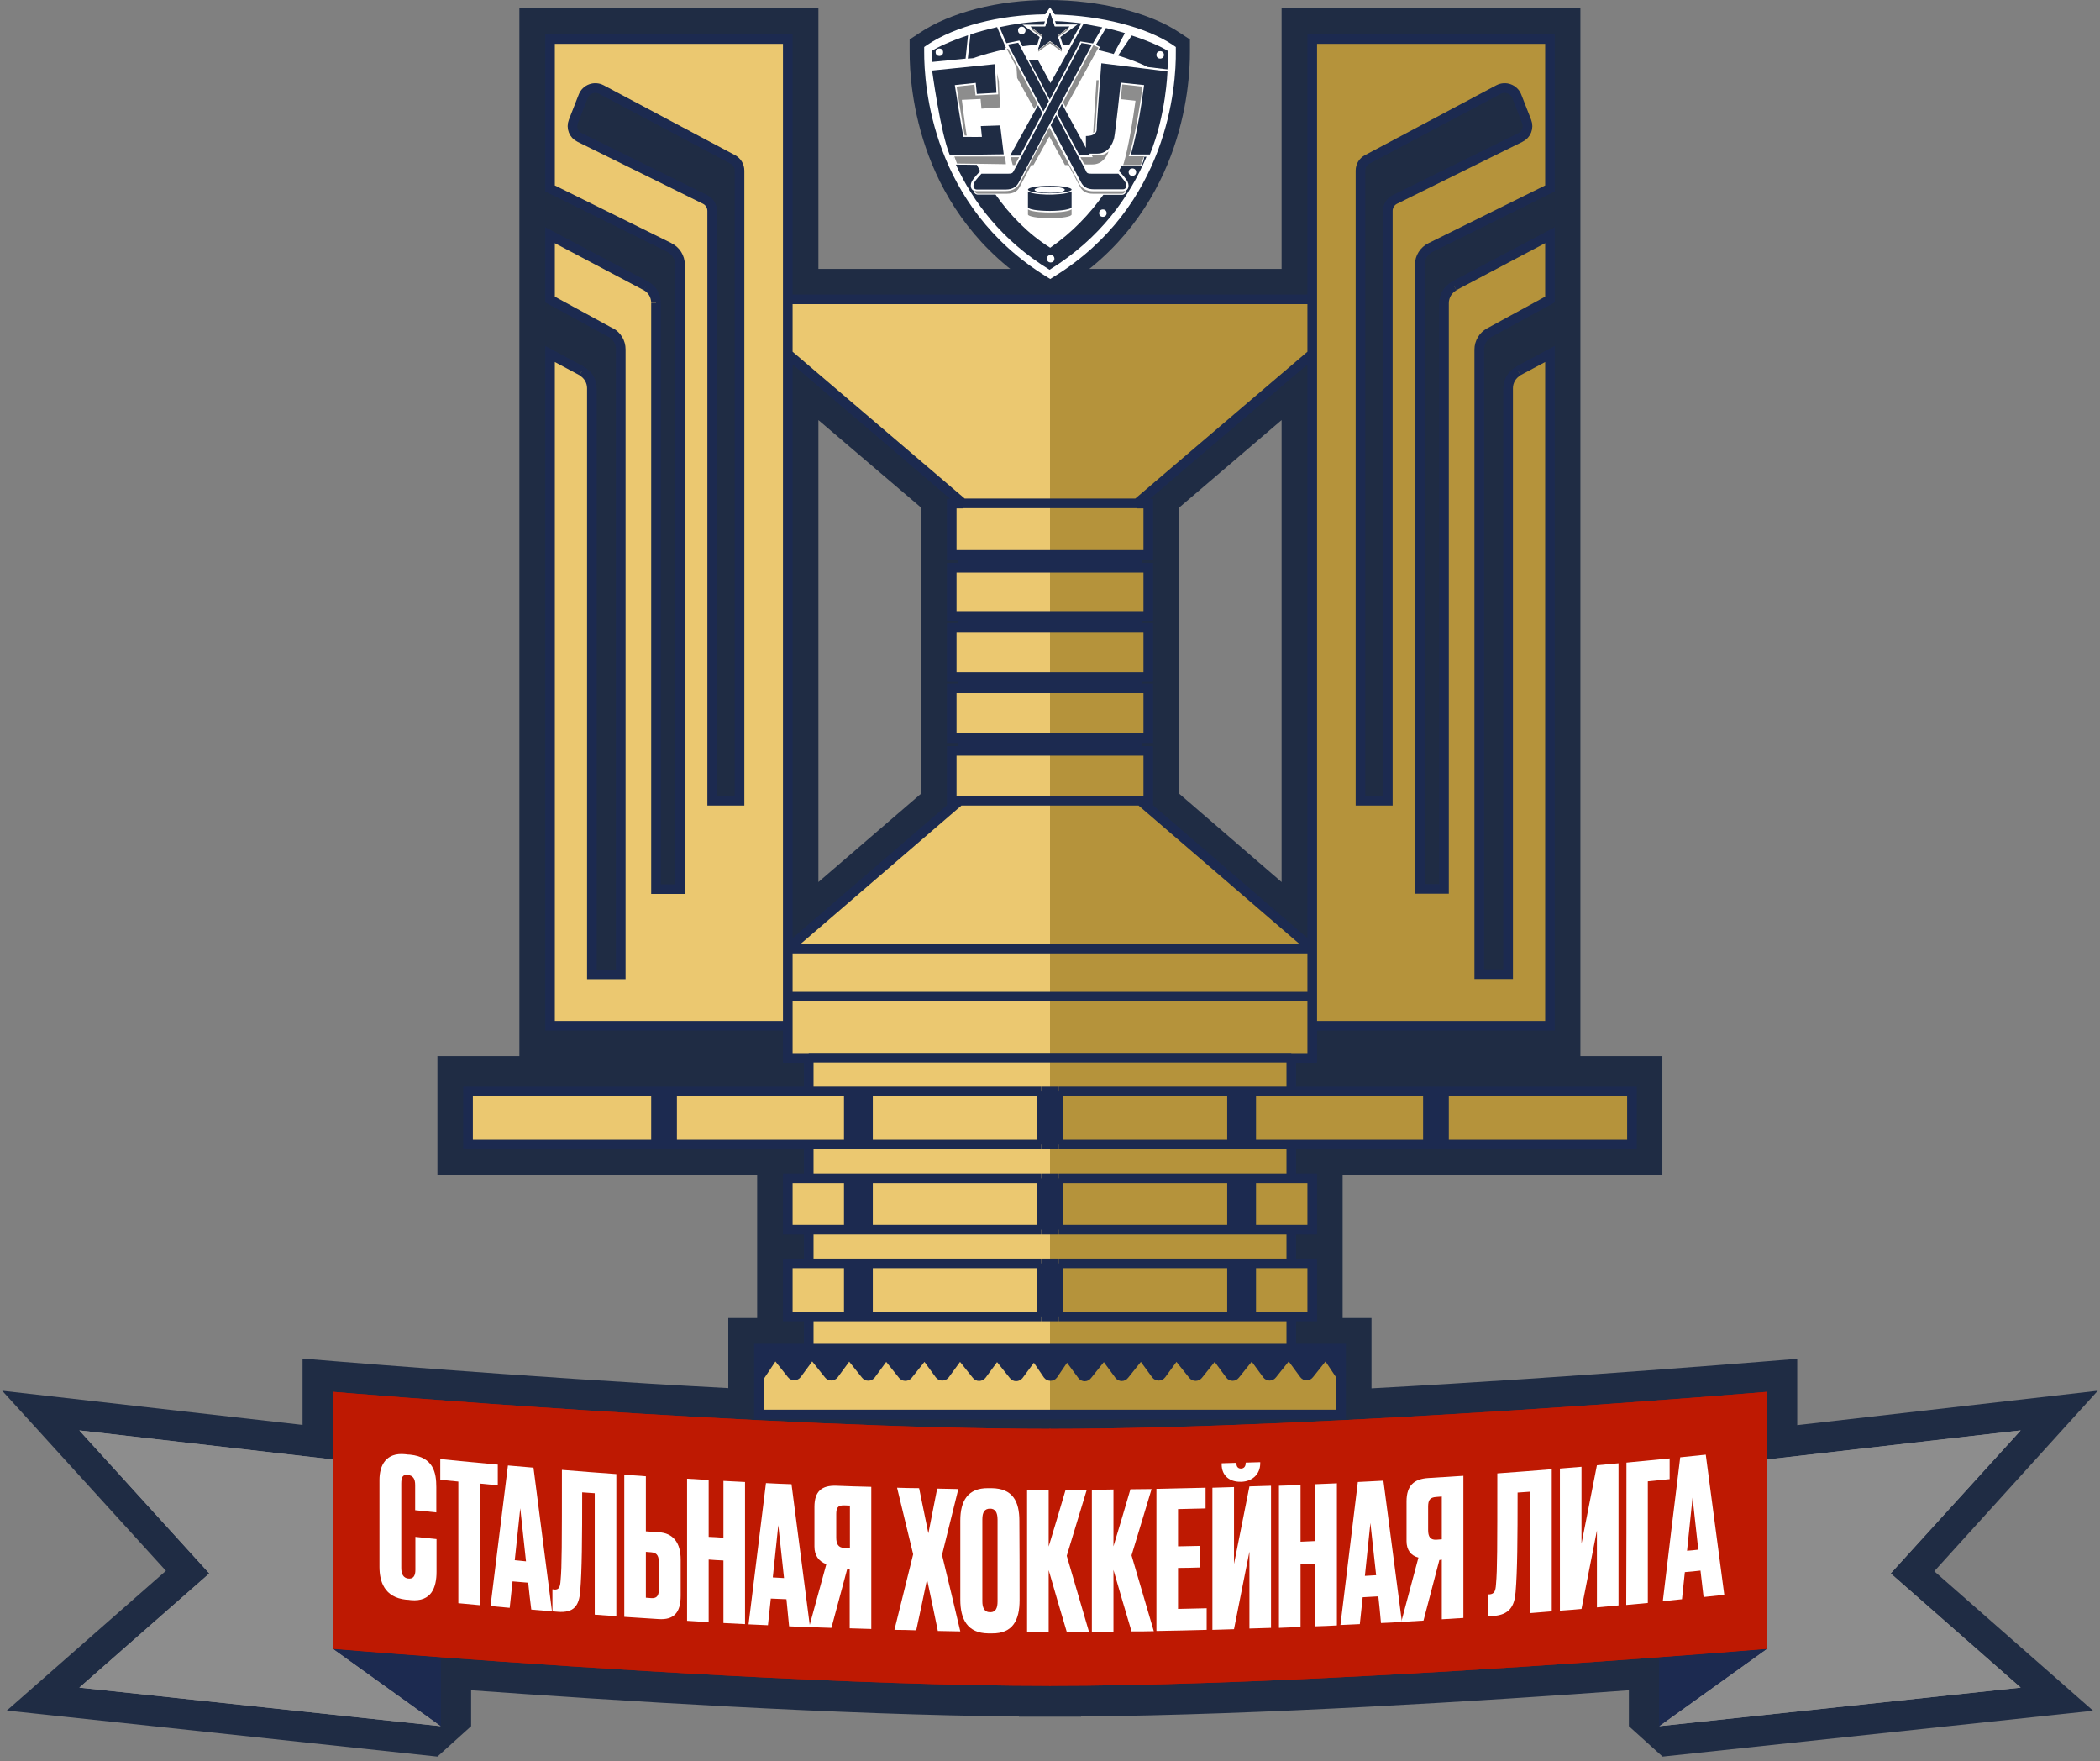 <?xml version="1.0" encoding="utf-8"?>
<!-- Generator: Adobe Illustrator 24.0.1, SVG Export Plug-In . SVG Version: 6.00 Build 0)  -->
<svg version="1.1" xmlns="http://www.w3.org/2000/svg" xmlns:xlink="http://www.w3.org/1999/xlink" x="0px" y="0px"
	 viewBox="0 0 953 799" style="enable-background:new 0 0 953 799;" xml:space="preserve">
<rect x="0" y="0" width="953" height="799" fill="#808080" stroke="none"/>
<style type="text/css">
	.st0{fill:#1F2C44;}
	.st1{fill:#EBC870;}
	.st2{fill-rule:evenodd;clip-rule:evenodd;fill:#EBC870;}
	.st3{fill:#B5933B;}
	.st4{fill-rule:evenodd;clip-rule:evenodd;fill:#B5933B;}
	.st5{fill:#1C2A50;}
	.st6{fill:none;stroke:#1C2A50;stroke-width:4.374;}
	.st7{fill-rule:evenodd;clip-rule:evenodd;fill:#B91600;}
	.st8{fill:#8D8D8D;}
	.st9{fill-rule:evenodd;clip-rule:evenodd;fill:#BE1902;}
	.st10{fill:#FFFFFF;}
	.st11{fill:none;stroke:#1F2C44;stroke-width:0.41;stroke-miterlimit:10;}
	.st12{fill:none;stroke:#FFFFFF;stroke-miterlimit:10;}
</style>
<g id="Layer_1">
	<path class="st0" d="M471.2,131c-54.6-33.7-58.5-91-58.4-107.8v-5.3l4.4-2.9c14-9.4,35.8-15,58.4-15c23.3,0,46.3,5.7,60,15l4.4,2.9
		v5.3c0.1,16.8-3.8,74.1-58.4,107.8l-5.3,3.2L471.2,131z"/>
	<path class="st0" d="M371.4,122V3.8H235.7v475.4h-37.2v53.9h145.1V598h-13.1v31.8c-93-4.9-193.2-13.4-193.2-13.4v30.1L1,631
		l74.3,81.7L3.1,776.1L198.5,797l15.3-13.8v-16.3c63.9,4.6,167.1,11.2,248.6,11.9v0.1h13.9c0.1,0,0.1,0,0.2,0s0.1,0,0.2,0h13.9v-0.1
		c81.5-0.7,184.7-7.2,248.6-11.9v16.3l15.3,13.8l195.4-20.8l-72.1-63.3L952,631l-136.4,15.6v-30.1c0,0-100.2,8.4-193.2,13.4V598
		h-13.1v-64.9h145.1v-53.9h-37.2V3.8H581.6V122H371.4z M371.4,149.7h210.3v4.6l-70.8,60.3h-68.8l-70.8-60.3L371.4,149.7L371.4,149.7
		z M581.6,190.6v209.6L535,360V230.4L581.6,190.6z M371.4,190.6l46.7,39.8V360l-46.7,40.2V190.6z M394.8,416.5l45.8-39.4h71.7
		l45.8,39.4H394.8z"/>
	<path class="st1" d="M476.5,279.5H437v5.1h39.5H516v-5.1H476.5z"/>
	<path class="st2" d="M249.6,17.7h107.9v118.1h119v92.6H516h5.1v23.3H516v5.8h5.1v21.9H516h-39.5H437h-5.1v-21.9h5.1v-5.8h-5.1
		v-23.3h5.1l-79.5-67.8v269.7l78-67.1h-3.6v-22.6h5.1v-5.8h-5.1v-22.6h5.1v-5.1h-5.1v-22.6h5.1h39.5H516h5.1v22.6H516v5.1h5.1v22.6
		H516v5.8h5.1v22.6h-3.6l78,67.1V160.6v-24.8V17.7h107.9v67.8l-54.2,26.8c-3,1.5-4.9,4.5-4.9,7.8v283.2h10.9V137.5
		c0-3.2,1.8-6.2,4.6-7.7l43.5-23V136l-27.5,15c-2.8,1.5-4.6,4.5-4.6,7.7V442h13.1V176c0-3.2,1.8-6.2,4.6-7.7l14.4-7.7v304.7H595.5
		v14.6H586v15.3h62h7.3h85.3v24.1h-85.3H648h-62v15.3h9.5v23.3H586v15.3h9.5v24.1H586v14.6h22.6V625v16.8H476.5H344.4V625v-13.1H367
		v-14.6h-9.5v-24.1h9.5v-15.3h-9.5v-23.3h9.5v-15.3h-62h-7.3h-85.3v-24.1h85.3h7.3h62v-15.3h-9.5v-14.6H249.6V160.6l14.4,7.7
		c2.8,1.5,4.6,4.5,4.6,7.7v266h13.1V158.5c0-3.2-1.7-6.1-4.6-7.7l-27.5-15v-29.2l43.5,23c2.9,1.5,4.6,4.5,4.6,7.7v265.9h10.9V120.1
		c0-3.3-1.9-6.4-4.9-7.8l-54.2-26.8L249.6,17.7L249.6,17.7z M332.5,72.2c1.9,1,3.1,3,3.1,5.1v285.9h-12.4V95.7
		c0-2.2-1.3-4.2-3.2-5.2l-56.9-28.1c-2.7-1.3-3.9-4.5-2.9-7.3l4.5-11.5c1.3-3.3,5.1-4.7,8.2-3L332.5,72.2z M617.4,363.3V77.4
		c0-2.2,1.2-4.1,3.1-5.1l59.6-31.7c3.1-1.6,6.9-0.2,8.2,3l4.5,11.5c1.1,2.8-0.1,6-2.9,7.3L633,90.5c-2,1-3.2,3-3.2,5.2v267.6H617.4z
		"/>
	<path class="st1" d="M476.5,228.4H516l79.5-67.8v-24.8h-119V228.4z"/>
	<path class="st3" d="M476.5,279.5H437v5.1h39.5H516v-5.1H476.5z"/>
	<path class="st3" d="M476.5,228.4H516l79.5-67.8v-24.8h-119V228.4z"/>
	<path class="st4" d="M437,257.6v-5.8h39.5v-23.3H516h5.1v23.3H516v5.8h5.1v21.9H516h-39.5v-21.9H437z M476.5,430.4v-67.1v-22.6H437
		v-5.8h39.5v-22.6H437v-5.1h39.5v-22.6H516h5.1v22.6H516v5.1h5.1v22.6H516v5.8h5.1v22.6h-3.6l78,67.1V160.6v-24.8V17.7h107.9v67.8
		l-54.2,26.8c-3,1.5-4.9,4.5-4.9,7.8v283.2h10.9V137.5c0-3.2,1.8-6.2,4.6-7.7l43.5-23V136l-27.5,15c-2.8,1.5-4.6,4.5-4.6,7.7V442
		h13.1V176c0-3.2,1.8-6.2,4.6-7.7l14.4-7.7v304.7H595.5v14.6H586v15.3h62h7.3h85.3v24.1h-85.3H648h-62v15.3h9.5v23.3H586v15.3h9.5
		v24.1H586v14.6H476.5v-14.6h-3.8v-24.1h3.8v-15.3h-3.8v-23.3h3.8v-15.3h-3.8v-24.1h3.8v-15.3v-27.7V430.4z M393.9,597.3v-24.1h-8.7
		v24.1H393.9z M367,611.9h109.5V625l-6.3-9.2c-0.6-0.8-1.8-0.9-2.4,0l-5.7,7.7c-0.6,0.8-1.7,0.8-2.3,0l-6.4-8
		c-0.6-0.8-1.7-0.7-2.3,0l-5.8,7.9c-0.6,0.8-1.7,0.8-2.3,0l-6.4-8c-0.6-0.8-1.7-0.7-2.3,0l-5.7,7.8c-0.6,0.8-1.8,0.8-2.4,0l-5.7-7.8
		c-0.6-0.8-1.7-0.8-2.3,0l-6.4,8c-0.6,0.7-1.7,0.7-2.3,0l-6.4-8c-0.6-0.8-1.7-0.7-2.3,0l-5.8,7.9c-0.6,0.8-1.7,0.8-2.3,0l-6.4-8
		c-0.6-0.8-1.7-0.7-2.3,0l-5.8,7.9c-0.6,0.8-1.7,0.8-2.3,0l-6.4-8c-0.6-0.8-1.7-0.7-2.3,0l-5.8,7.9c-0.6,0.8-1.7,0.8-2.3,0l-6.3-7.9
		c-0.6-0.8-1.8-0.7-2.4,0.1l-6.2,9.3v-13.1H367V611.9z M476.5,625l6.3-9.2c0.6-0.8,1.8-0.9,2.4,0l5.7,7.7c0.6,0.8,1.7,0.8,2.3,0
		l6.4-8c0.6-0.8,1.7-0.7,2.3,0l5.8,7.9c0.6,0.8,1.7,0.8,2.3,0l6.4-8c0.6-0.8,1.7-0.7,2.3,0l5.7,7.8c0.6,0.8,1.8,0.8,2.4,0l5.7-7.8
		c0.6-0.8,1.7-0.8,2.3,0l6.4,8c0.6,0.7,1.7,0.7,2.3,0l6.4-8c0.6-0.8,1.7-0.7,2.3,0l5.8,7.9c0.6,0.8,1.7,0.8,2.3,0l6.4-8
		c0.6-0.8,1.7-0.7,2.3,0l5.8,7.9c0.6,0.8,1.7,0.8,2.3,0l6.4-8c0.6-0.8,1.7-0.7,2.3,0l5.8,7.9c0.6,0.8,1.7,0.8,2.3,0l6.3-7.9
		c0.6-0.8,1.8-0.7,2.4,0.1l6.2,9.3v16.8H476.5V625z M393.9,534.6v23.3h-8.7v-23.3H393.9z M393.9,519.3v-24.1h-8.7v24.1H393.9z
		 M305,495.2h-7.3v24.1h7.3V495.2z M277.1,150.9c2.8,1.5,4.6,4.5,4.6,7.7l0,0C281.7,155.3,279.9,152.4,277.1,150.9L277.1,150.9z
		 M303.8,112.3c3,1.5,4.9,4.5,4.9,7.8l0,0C308.6,116.8,306.8,113.8,303.8,112.3L303.8,112.3z M620.5,72.2c-1.9,1-3.1,3-3.1,5.1
		v285.9h12.4V95.7c0-2.2,1.3-4.2,3.2-5.2l56.9-28.1c2.7-1.3,3.9-4.5,2.9-7.3l-4.5-11.5c-1.3-3.3-5.1-4.7-8.2-3L620.5,72.2z"/>
	<path class="st5" d="M476.5,495.2h-3.8v24.1h3.8h3.8v-24.1L476.5,495.2L476.5,495.2z"/>
	<path class="st5" d="M567.8,519.3v-24.1h-8.7v24.1H567.8z"/>
	<path class="st5" d="M655.3,519.3v-24.1H648v24.1H655.3z"/>
	<path class="st5" d="M385.2,495.2v24.1h8.7v-24.1L385.2,495.2L385.2,495.2z"/>
	<path class="st5" d="M297.7,495.2v24.1h7.3v-24.1L297.7,495.2L297.7,495.2z"/>
	<path class="st5" d="M385.2,534.6v23.3h8.7v-23.3H385.2z"/>
	<path class="st5" d="M476.5,534.6h-3.8v23.3h3.8h3.8v-23.3H476.5z"/>
	<path class="st5" d="M567.8,557.9v-23.3h-8.7v23.3H567.8z"/>
	<path class="st5" d="M567.8,597.3v-24.1h-8.7v24.1H567.8z"/>
	<path class="st5" d="M476.5,573.2h-3.8v24.1h3.8h3.8v-24.1H476.5z"/>
	<path class="st5" d="M385.2,573.2v24.1h8.7v-24.1H385.2z"/>
	<path class="st5" d="M476.5,611.9H367h-22.6V625l6.2-9.3c0.5-0.8,1.7-0.9,2.4-0.1l6.3,7.9c0.6,0.8,1.7,0.7,2.3,0l5.8-7.9
		c0.6-0.8,1.7-0.8,2.3,0l6.4,8c0.6,0.8,1.7,0.7,2.3,0l5.8-7.9c0.6-0.8,1.7-0.8,2.3,0l6.4,8c0.6,0.8,1.7,0.7,2.3,0l5.8-7.9
		c0.6-0.8,1.7-0.8,2.3,0l6.4,8c0.6,0.7,1.7,0.7,2.3,0l6.4-8c0.6-0.8,1.7-0.7,2.3,0l5.7,7.8c0.6,0.8,1.8,0.8,2.4,0l5.7-7.8
		c0.6-0.8,1.7-0.8,2.3,0l6.4,8c0.6,0.8,1.7,0.7,2.3,0l5.8-7.9c0.6-0.8,1.7-0.8,2.3,0l6.4,8c0.6,0.8,1.7,0.7,2.3,0l5.7-7.7
		c0.6-0.8,1.8-0.8,2.4,0l5.1,7.5c0.6,0.8,1.8,0.8,2.4,0l5.1-7.5c0.6-0.8,1.8-0.9,2.4,0l5.7,7.7c0.6,0.8,1.7,0.8,2.3,0l6.4-8
		c0.6-0.8,1.7-0.7,2.3,0l5.8,7.9c0.6,0.8,1.7,0.8,2.3,0l6.4-8c0.6-0.8,1.7-0.7,2.3,0l5.7,7.8c0.6,0.8,1.8,0.8,2.4,0l5.7-7.8
		c0.6-0.8,1.7-0.8,2.3,0l6.4,8c0.6,0.7,1.7,0.7,2.3,0l6.4-8c0.6-0.8,1.7-0.7,2.3,0l5.8,7.9c0.6,0.8,1.7,0.8,2.3,0l6.4-8
		c0.6-0.8,1.7-0.7,2.3,0l5.8,7.9c0.6,0.8,1.7,0.8,2.3,0l6.4-8c0.6-0.8,1.7-0.7,2.3,0l5.8,7.9c0.6,0.8,1.7,0.8,2.3,0l6.3-7.9
		c0.6-0.8,1.8-0.7,2.4,0.1l6.2,9.3v-13.1h-23H476.5z"/>
	<path class="st5" d="M437,340.7h39.5H516v-5.8h-39.5H437V340.7z"/>
	<path class="st5" d="M437,312.3h39.5H516v-5.1h-39.5H437V312.3z"/>
	<path class="st5" d="M476.5,279.5H437v5.1h39.5H516v-5.1H476.5z"/>
	<path class="st5" d="M476.5,251.8H437v5.8h39.5H516v-5.8H476.5z"/>
	<path class="st6" d="M357.5,465.4H249.6V160.6l14.4,7.7 M357.5,465.4v-13.1 M357.5,465.4V480h9.5 M357.5,430.4l78-67.1
		 M357.5,430.4v21.9 M357.5,430.4h119h119 M357.5,430.4V160.6 M435.5,363.3h41h41 M435.5,363.3h-3.6v-22.6h5.1 M357.5,452.2h119h119
		 M437,340.7h39.5H516 M437,340.7v-5.8 M437,334.9h39.5H516 M437,334.9h-5.1v-22.6h5.1 M437,312.3h39.5H516 M437,312.3v-5.1
		 M437,307.2h39.5H516 M437,307.2h-5.1v-22.6h5.1 M437,251.8h-5.1v-23.3h5.1 M437,251.8h39.5H516 M437,251.8v5.8 M437,257.6h-5.1
		v21.9h5.1 M437,257.6h39.5H516 M437,228.4h39.5H516 M437,228.4l-79.5-67.8 M357.5,160.6v-24.8 M357.5,135.8V17.7H249.6v67.8
		l54.2,26.8 M357.5,135.8h119h119 M367,479.9h109.5H586 M367,479.9v15.3 M367,495.2h-62 M367,495.2h18.2 M367,519.3v15.3 M367,519.3
		h-62 M367,519.3h18.2 M367,534.6h-9.5v23.3h9.5 M367,534.6h18.2 M367,557.9v15.3 M367,557.9h18.2 M367,573.2h-9.5v24.1h9.5
		 M367,573.2h18.2 M367,597.3v14.6 M367,597.3h18.2 M367,611.9h109.5H586 M367,611.9h-22.6V625 M344.4,625v16.8h132.1h132.1V625
		 M344.4,625l6.2-9.3c0.5-0.8,1.7-0.9,2.4-0.1l6.3,7.9c0.6,0.8,1.7,0.7,2.3,0l5.8-7.9c0.6-0.8,1.7-0.8,2.3,0l6.4,8
		c0.6,0.8,1.7,0.7,2.3,0l5.8-7.9c0.6-0.8,1.7-0.8,2.3,0l6.4,8c0.6,0.8,1.7,0.7,2.3,0l5.8-7.9c0.6-0.8,1.7-0.8,2.3,0l6.4,8
		c0.6,0.7,1.7,0.7,2.3,0l6.4-8c0.6-0.8,1.7-0.7,2.3,0l5.7,7.8c0.6,0.8,1.8,0.8,2.4,0l5.7-7.8c0.6-0.8,1.7-0.8,2.3,0l6.4,8
		c0.6,0.8,1.7,0.7,2.3,0l5.8-7.9c0.6-0.8,1.7-0.8,2.3,0l6.4,8c0.6,0.8,1.7,0.7,2.3,0l5.7-7.7c0.6-0.8,1.8-0.8,2.4,0l5.1,7.5
		c0.6,0.8,1.8,0.8,2.4,0l5.1-7.5c0.6-0.8,1.8-0.9,2.4,0l5.7,7.7c0.6,0.8,1.7,0.8,2.3,0l6.4-8c0.6-0.8,1.7-0.7,2.3,0l5.8,7.9
		c0.6,0.8,1.7,0.8,2.3,0l6.4-8c0.6-0.8,1.7-0.7,2.3,0l5.7,7.8c0.6,0.8,1.8,0.8,2.4,0l5.7-7.8c0.6-0.8,1.7-0.8,2.3,0l6.4,8
		c0.6,0.7,1.7,0.7,2.3,0l6.4-8c0.6-0.8,1.7-0.7,2.3,0l5.8,7.9c0.6,0.8,1.7,0.8,2.3,0l6.4-8c0.6-0.8,1.7-0.7,2.3,0l5.8,7.9
		c0.6,0.8,1.7,0.8,2.3,0l6.4-8c0.6-0.8,1.7-0.7,2.3,0l5.8,7.9c0.6,0.8,1.7,0.8,2.3,0l6.3-7.9c0.6-0.8,1.8-0.7,2.4,0.1l6.2,9.3
		 M297.7,495.2h-85.3v24.1h85.3 M297.7,495.2v24.1 M297.7,495.2h7.3 M297.7,519.3h7.3 M305,495.2v24.1 M385.2,495.2v24.1
		 M385.2,495.2h8.7 M385.2,519.3h8.7 M393.9,495.2v24.1 M393.9,495.2h78.7 M393.9,519.3h78.7 M472.7,495.2h3.8h3.8 M472.7,495.2
		v24.1 M472.7,519.3h3.8h3.8 M385.2,534.6v23.3 M385.2,534.6h8.7 M385.2,557.9h8.7 M393.9,534.6v23.3 M393.9,534.6h78.7
		 M393.9,557.9h78.7 M385.2,573.2v24.1 M385.2,573.2h8.7 M385.2,597.3h8.7 M393.9,573.2v24.1 M393.9,573.2h78.7 M393.9,597.3h78.7
		 M472.7,534.6h3.8h3.8 M472.7,534.6v23.3 M472.7,557.9h3.8h3.8 M472.7,573.2h3.8h3.8 M472.7,573.2v24.1 M472.7,597.3h3.8h3.8
		 M595.5,465.4h107.9V160.6l-14.4,7.7 M595.5,465.4v-13.1 M595.5,465.4V480H586 M595.5,430.4l-78-67.1 M595.5,430.4v21.9
		 M595.5,430.4V160.6 M517.5,363.3h3.6v-22.6H516 M516,340.7v-5.8 M516,334.9h5.1v-22.6H516 M516,312.3v-5.1 M516,307.2h5.1v-22.6
		H516 M516,251.8h5.1v-23.3H516 M516,251.8v5.8 M516,257.6h5.1v21.9H516 M516,228.4l79.5-67.8 M595.5,160.6v-24.8 M595.5,135.8V17.7
		h107.9v67.8l-54.2,26.8 M586,479.9v15.3 M586,495.2h62 M586,495.2h-18.2 M586,519.3v15.3 M586,519.3h62 M586,519.3h-18.2
		 M586,534.6h9.5v23.3H586 M586,534.6h-18.2 M586,557.9v15.3 M586,557.9h-18.2 M586,573.2h9.5v24.1H586 M586,573.2h-18.2 M586,597.3
		v14.6 M586,597.3h-18.2 M586,611.9h22.6V625 M655.3,495.2h85.3v24.1h-85.3 M655.3,495.2v24.1 M655.3,495.2H648 M655.3,519.3H648
		 M648,495.2v24.1 M567.8,495.2v24.1 M567.8,495.2h-8.7 M567.8,519.3h-8.7 M559.1,495.2v24.1 M559.1,495.2h-78.7 M559.1,519.3h-78.7
		 M480.3,495.2v24.1 M567.8,534.6v23.3 M567.8,534.6h-8.7 M567.8,557.9h-8.7 M559.1,534.6v23.3 M559.1,534.6h-78.7 M559.1,557.9
		h-78.7 M567.8,573.2v24.1 M567.8,573.2h-8.7 M567.8,597.3h-8.7 M559.1,573.2v24.1 M559.1,573.2h-78.7 M559.1,597.3h-78.7
		 M480.3,534.6v23.3 M480.3,573.2v24.1 M649.2,112.3c-3,1.5-4.9,4.5-4.9,7.8 M649.2,112.3L649.2,112.3c-3,1.5-4.9,4.5-4.9,7.8l0,0
		 M644.4,120.1v283.2h10.9V137.5 M655.3,137.5c0-3.2,1.8-6.2,4.6-7.7 M655.3,137.5L655.3,137.5c0-3.2,1.8-6.2,4.6-7.7l0,0
		 M659.9,129.7l43.5-23v29.2l-27.5,15 M675.9,150.9c-2.8,1.5-4.6,4.5-4.6,7.7 M675.9,150.9L675.9,150.9c-2.8,1.5-4.6,4.5-4.6,7.7
		l0,0 M671.3,158.5V442h13.1V176 M684.4,176.1c0-3.2,1.8-6.2,4.6-7.7 M684.4,176.1L684.4,176.1c0-3.2,1.8-6.2,4.6-7.7l0,0
		 M264,168.4c2.8,1.5,4.6,4.5,4.6,7.7 M264,168.4L264,168.4c2.8,1.5,4.6,4.5,4.6,7.7l0,0 M268.6,176.1v266h13.1V158.5 M281.7,158.5
		c0-3.2-1.7-6.1-4.6-7.7 M281.7,158.5L281.7,158.5c0-3.2-1.7-6.1-4.6-7.7l0,0 M277.1,150.9l-27.5-15v-29.2l43.5,23 M293.1,129.7
		c2.9,1.5,4.6,4.5,4.6,7.7 M293.1,129.7L293.1,129.7c2.9,1.5,4.6,4.5,4.6,7.7l0,0 M297.7,137.5v265.9h10.9V120.1 M308.6,120.1
		c0-3.3-1.9-6.4-4.9-7.8 M308.6,120.1L308.6,120.1c0-3.3-1.9-6.4-4.9-7.8l0,0 M437,279.5h39.5H516 M437,279.5v5.1 M437,284.6h39.5
		H516 M516,279.5v5.1 M335.6,363.3V77.4c0-2.2-1.2-4.1-3.1-5.1l-59.6-31.7c-3.1-1.6-6.9-0.2-8.2,3l-4.5,11.5c-1.1,2.8,0.1,6,2.9,7.3
		L320,90.5c2,1,3.2,3,3.2,5.2v267.6H335.6z M617.4,363.3V77.4c0-2.2,1.2-4.1,3.1-5.1l59.6-31.7c3.1-1.6,6.9-0.2,8.2,3l4.5,11.5
		c1.1,2.8-0.1,6-2.9,7.3L633,90.5c-2,1-3.2,3-3.2,5.2v267.6H617.4z"/>
	<path class="st5" d="M200,752c-29.9-2.2-48.8-3.8-48.8-3.8l48.8,35V752z"/>
	<path class="st7" d="M151.2,631.5c0,0,198.2,16.8,325.5,16.8v116.6c-88,0-209.8-8-276.7-13c-29.9-2.2-48.8-3.8-48.8-3.8v-86V631.5z
		"/>
	<path class="st8" d="M151.2,748.2v-86L36,649l59,64.9l-59,51.8l164,17.5L151.2,748.2z"/>
	<path class="st5" d="M753,752c29.9-2.2,48.8-3.8,48.8-3.8l-48.8,35V752z"/>
	<path class="st7" d="M801.8,631.5c0,0-198.2,16.8-325.5,16.8v116.6c88,0,209.8-8,276.7-13c29.9-2.2,48.8-3.8,48.8-3.8v-86V631.5z"
		/>
	<path class="st8" d="M801.8,748.2v-86L917,649l-59,64.9l59,51.8l-164,17.5L801.8,748.2z"/>
	<path class="st5" d="M200,752c-29.9-2.2-48.8-3.8-48.8-3.8l48.8,35V752z"/>
	<path class="st9" d="M151.2,631.5c0,0,198.2,16.8,325.5,16.8v116.6c-88,0-209.8-8-276.7-13c-29.9-2.2-48.8-3.8-48.8-3.8v-86V631.5z
		"/>
	<path class="st8" d="M151.2,748.2v-86L36,649l59,64.9l-59,51.8l164,17.5L151.2,748.2z"/>
	<path class="st5" d="M753,752c29.9-2.2,48.8-3.8,48.8-3.8l-48.8,35V752z"/>
	<path class="st9" d="M801.8,631.5c0,0-198.2,16.8-325.5,16.8v116.6c88,0,209.8-8,276.7-13c29.9-2.2,48.8-3.8,48.8-3.8v-86V631.5z"
		/>
	<path class="st8" d="M801.8,748.2v-86L917,649l-59,64.9l59,51.8l-164,17.5L801.8,748.2z"/>
	<g>
		<path class="st10" d="M188.5,712.3c0-5,0-10,0-15c3.2,0.3,6.4,0.7,9.6,1c0,5,0,9.9,0,14.9c0,6.9-2.2,13.7-11.7,12.8
			c-0.7-0.1-1.4-0.2-2.2-0.2c-9.9-1.1-12-8.4-12-14.9c0-13.1,0-26.2,0-39.4c0-6.6,2.9-12.6,11.7-11.7c0.7,0.1,1.5,0.2,2.2,0.2
			c10.7,1.1,11.9,8.3,11.9,14.7c0,3.8,0,7.7,0,11.5c-3.2-0.3-6.4-0.7-9.6-1c0-3.8,0-7.6,0-11.4c0-2.8-0.9-4.3-3.3-4.6
			c-2.4-0.3-3,1.1-3,3.9c0,12.8,0,25.6,0,38.3c0,2.9,1,4.5,3.1,4.8C187.6,716.5,188.5,714.9,188.5,712.3z"/>
		<path class="st10" d="M217.7,673.1c0,18.4,0,36.8,0,55.2c-3.2-0.3-6.5-0.6-9.7-0.9c0-18.4,0-36.8,0-55.2c-2.7-0.3-5.5-0.5-8.2-0.8
			c0-3.1,0-6.2,0-9.4c8.7,0.9,17.4,1.7,26.1,2.5c0,3.1,0,6.2,0,9.4C223.2,673.6,220.5,673.4,217.7,673.1z"/>
		<path class="st10" d="M239.7,718.1c-2.4-0.2-4.7-0.4-7.1-0.6c-0.4,4-0.9,8-1.3,12c-2.9-0.3-5.8-0.5-8.7-0.8
			c2.6-21.3,5.3-42.5,7.9-63.8c3.9,0.3,7.7,0.7,11.6,1c2.8,21.7,5.6,43.5,8.4,65.2c-3.1-0.3-6.3-0.5-9.4-0.8
			C240.6,726.3,240.1,722.2,239.7,718.1z M238.7,708.4c-0.9-8-1.7-16-2.6-24.1c-0.8,7.9-1.7,15.8-2.5,23.6
			C235.3,708.1,237,708.2,238.7,708.4z"/>
		<path class="st10" d="M269.9,677.5c-1.9-0.1-3.8-0.3-5.7-0.4c0,20.8-0.1,35.6-0.9,44.9c-0.5,6.5-2.8,9.9-10.2,9.3
			c-0.8-0.1-1.6-0.1-2.4-0.2c0-3.3,0-6.6,0-10c0.2,0,0.5,0,0.7,0.1c2.3,0.2,2.8-1.1,3-4.1c0.6-6.5,0.6-16.3,0.6-50.2
			c8.2,0.7,16.5,1.3,24.7,1.9c0,21.5,0,43,0,64.5c-3.3-0.2-6.5-0.5-9.8-0.7C269.9,714.3,269.9,695.9,269.9,677.5z"/>
		<path class="st10" d="M308.9,707.6c0,5.5,0,10.9,0,16.4c0,7.7-3.1,11.1-10.1,10.6c-5.2-0.3-10.3-0.7-15.5-1c0-21.5,0-43,0-64.5
			c3.3,0.2,6.5,0.5,9.8,0.7c0,8.3,0,16.7,0,25c1.9,0.1,3.8,0.3,5.7,0.4C305.5,695.5,308.9,700,308.9,707.6z M295.6,725.1
			c2.9,0.2,3.4-1.7,3.4-4.2c0-3.9,0-7.8,0-11.7c0-2.6-0.4-4.7-3.4-4.9c-0.8-0.1-1.7-0.1-2.5-0.2c0,6.9,0,13.9,0,20.8
			C293.9,725,294.8,725,295.6,725.1z"/>
		<path class="st10" d="M328.3,708c-2.2-0.1-4.5-0.2-6.7-0.4c0,9.5,0,18.9,0,28.4c-3.3-0.2-6.5-0.4-9.8-0.6c0-21.5,0-43,0-64.5
			c3.3,0.2,6.5,0.4,9.8,0.6c0,8.6,0,17.2,0,25.8c2.2,0.1,4.5,0.2,6.7,0.4c0-8.6,0-17.2,0-25.8c3.3,0.2,6.5,0.3,9.8,0.5
			c0,21.5,0,43,0,64.5c-3.3-0.2-6.5-0.3-9.8-0.5C328.3,727,328.3,717.5,328.3,708z"/>
		<path class="st10" d="M356.9,725.6c-2.4-0.1-4.7-0.2-7.1-0.3c-0.4,4-0.9,8.1-1.3,12.1c-2.9-0.1-5.8-0.3-8.8-0.4
			c2.6-21.4,5.3-42.8,7.9-64.1c3.9,0.2,7.8,0.4,11.6,0.5c2.8,21.6,5.6,43.2,8.4,64.9c-3.2-0.1-6.3-0.3-9.5-0.4
			C357.7,733.8,357.3,729.7,356.9,725.6z M355.8,716c-0.9-8-1.7-16-2.6-24c-0.8,7.9-1.7,15.8-2.5,23.7
			C352.4,715.8,354.1,715.9,355.8,716z"/>
		<path class="st10" d="M384.5,711.8c-2.4,8.9-4.8,17.9-7.2,26.8c-3.4-0.1-6.7-0.2-10.1-0.4c2.6-9.5,5.2-19,7.8-28.5
			c-3.5-1.3-5.4-4-5.4-8c0-6,0-12,0-18c0-7.2,3.4-9.8,9.9-9.6c5.3,0.2,10.6,0.4,15.9,0.5c0,21.5,0,43,0,64.5
			c-3.3-0.1-6.5-0.2-9.8-0.3c0-9,0-18,0-27.1C385.3,711.8,384.9,711.8,384.5,711.8z M385.7,683.1c-0.9,0-1.7-0.1-2.6-0.1
			c-3-0.1-3.6,1.3-3.6,4c0,3.5,0,7.1,0,10.6c0,2.9,0.9,4.6,3.6,4.7c0.9,0,1.7,0.1,2.6,0.1C385.7,696,385.7,689.6,385.7,683.1z"/>
		<path class="st10" d="M415.8,739.7c-3.3-0.1-6.6-0.2-9.9-0.2c2.8-11.4,5.7-22.9,8.5-34.3c-2.4-10.1-4.9-20.1-7.3-30.2
			c3.3,0.1,6.7,0.2,10,0.2c1.4,6.8,2.8,13.6,4.2,20.5c1.3-6.8,2.7-13.5,4-20.3c3.2,0.1,6.4,0.1,9.6,0.2c-2.5,10-4.9,19.9-7.4,29.9
			c2.8,11.6,5.6,23.1,8.3,34.7c-3.4-0.1-6.8-0.1-10.2-0.2c-1.6-7.8-3.2-15.6-4.9-23.4C419.1,724.2,417.5,732,415.8,739.7z"/>
		<path class="st10" d="M462.7,726c0,9-3,15.2-12.5,15.1c-0.6,0-1.1,0-1.7,0c-9.4-0.1-12.7-6.3-12.7-15.3c0-12,0-23.9,0-35.9
			c0-8.9,3.4-14.8,12.6-14.7c0.5,0,1.1,0,1.6,0c9.6,0.1,12.6,6,12.6,14.8C462.7,702,462.7,714,462.7,726z M452.7,689.5
			c0-3.4-1.1-5-3.4-5c-2.5,0-3.5,1.6-3.5,4.9c0,12.4,0,24.7,0,37.1c0,2.8,0.8,5,3.6,5c2.6,0,3.3-2.1,3.3-4.9
			C452.7,714.2,452.7,701.8,452.7,689.5z"/>
		<path class="st10" d="M475.9,712.4c0,9.3,0,18.7,0,28c-3.3,0-6.5,0-9.8,0c0-21.5,0-43,0-64.5c3.3,0,6.5,0,9.8,0
			c0,8.6,0,17.2,0,25.8c2.6-8.6,5.2-17.2,7.7-25.8c3.2,0,6.4,0,9.6,0c-3,10-6.1,20-9.1,30c3.4,11.5,6.7,23,10.1,34.5
			c-3.4,0-6.7,0-10.1,0C481.3,731.1,478.6,721.7,475.9,712.4z"/>
		<path class="st10" d="M505.3,712.3c0,9.3,0,18.7,0,28c-3.3,0-6.5,0.1-9.8,0.1c0-21.5,0-43,0-64.5c3.3,0,6.5,0,9.8-0.1
			c0,8.6,0,17.2,0,25.8c2.6-8.6,5.2-17.3,7.7-25.9c3.2,0,6.4-0.1,9.6-0.1c-3,10.1-6.1,20.1-9.1,30.1c3.4,11.5,6.7,22.9,10.1,34.4
			c-3.4,0.1-6.7,0.1-10.1,0.1C510.7,730.9,508,721.6,505.3,712.3z"/>
		<path class="st10" d="M547.1,675c0,3.1,0,6.2,0,9.4c-4.2,0.1-8.3,0.2-12.5,0.3c0,5.6,0,11.3,0,16.9c3.3-0.1,6.5-0.1,9.8-0.2
			c0,3.3,0,6.5,0,9.8c-3.3,0.1-6.5,0.2-9.8,0.2c0,6.2,0,12.4,0,18.6c4.3-0.1,8.7-0.2,13-0.3c0,3.3,0,6.5,0,9.8
			c-7.6,0.2-15.2,0.4-22.8,0.5c0-21.5,0-43,0-64.5C532.2,675.3,539.7,675.2,547.1,675z"/>
		<path class="st10" d="M567,704c-2.3,11.7-4.7,23.4-7,35.2c-3.3,0.1-6.5,0.2-9.8,0.3c0-21.5,0-43,0-64.5c3.3-0.1,6.5-0.2,9.8-0.3
			c0,11.6,0,23.3,0,34.9c2.3-11.7,4.7-23.4,7-35.2c3.3-0.1,6.5-0.2,9.8-0.3c0,21.5,0,43,0,64.5c-3.3,0.1-6.5,0.2-9.8,0.3
			C567,727.3,567,715.7,567,704z M563.3,672.3c-0.1,0-0.2,0-0.3,0c-4.8,0.1-8.6-2.6-8.6-7.9c0-0.2,0-0.3,0-0.5
			c2.2-0.1,4.5-0.1,6.7-0.2c0,0.1,0,0.2,0,0.3c0,1.5,0.8,2.3,2,2.3h0.1c1.2,0,2.1-0.9,2.1-2.4c0-0.1,0-0.2,0-0.3
			c2.2-0.1,4.4-0.1,6.6-0.2c0,0.2,0,0.3,0,0.5C571.9,669.2,567.9,672.2,563.3,672.3z"/>
		<path class="st10" d="M596.9,709.5c-2.2,0.1-4.5,0.2-6.7,0.3c0,9.5,0,18.9,0,28.4c-3.3,0.1-6.5,0.3-9.8,0.4c0-21.5,0-43,0-64.5
			c3.3-0.1,6.5-0.2,9.8-0.4c0,8.6,0,17.2,0,25.8c2.2-0.1,4.5-0.2,6.7-0.3c0-8.6,0-17.2,0-25.8c3.3-0.1,6.5-0.3,9.8-0.4
			c0,21.5,0,43,0,64.5c-3.3,0.2-6.5,0.3-9.8,0.4C596.9,728.4,596.9,718.9,596.9,709.5z"/>
		<path class="st10" d="M625.5,724.3c-2.4,0.1-4.7,0.3-7.1,0.4c-0.4,4.1-0.9,8.1-1.3,12.2c-2.9,0.1-5.8,0.3-8.8,0.4
			c2.6-21.6,5.3-43.3,7.9-64.9c3.9-0.2,7.8-0.4,11.6-0.6c2.8,21.4,5.6,42.7,8.4,64.1c-3.2,0.2-6.3,0.4-9.5,0.5
			C626.4,732.4,625.9,728.3,625.5,724.3z M624.5,714.7c-0.9-7.9-1.7-15.8-2.6-23.7c-0.8,8-1.7,16-2.5,24
			C621,714.9,622.7,714.8,624.5,714.7z"/>
		<path class="st10" d="M653.2,707.8c-2.4,9.2-4.8,18.3-7.2,27.5c-3.4,0.2-6.7,0.4-10.1,0.6c2.6-9.7,5.2-19.5,7.8-29.2
			c-3.5-0.9-5.4-3.5-5.4-7.5c0-6,0-12,0-18c0-7.2,3.4-10.2,9.9-10.6c5.3-0.3,10.6-0.7,15.9-1c0,21.5,0,43,0,64.5
			c-3.3,0.2-6.5,0.4-9.8,0.6c0-9,0-18,0-27.1C653.9,707.7,653.5,707.8,653.2,707.8z M654.3,679c-0.9,0.1-1.7,0.1-2.6,0.2
			c-2.9,0.2-3.6,1.6-3.6,4.4c0,3.5,0,7.1,0,10.6c0,2.9,0.9,4.5,3.6,4.4c0.9-0.1,1.7-0.1,2.6-0.2C654.3,691.9,654.3,685.4,654.3,679z
			"/>
		<path class="st10" d="M694.4,676.8c-1.9,0.1-3.8,0.3-5.7,0.4c0,20.8-0.1,35.6-0.9,45.1c-0.5,6.5-2.8,10.4-10.2,10.9
			c-0.8,0.1-1.6,0.1-2.4,0.2c0-3.3,0-6.6,0-10c0.2,0,0.5,0,0.7,0c2.3-0.2,2.8-1.5,3-4.6c0.6-6.6,0.6-16.3,0.6-50.3
			c8.2-0.6,16.5-1.2,24.7-1.9c0,21.5,0,43,0,64.5c-3.3,0.3-6.5,0.5-9.8,0.8C694.4,713.5,694.4,695.1,694.4,676.8z"/>
		<path class="st10" d="M724.7,694.4c-2.3,11.9-4.7,23.7-7,35.6c-3.3,0.3-6.5,0.6-9.8,0.8c0-21.5,0-43,0-64.5
			c3.3-0.3,6.5-0.5,9.8-0.8c0,11.6,0,23.3,0,34.9c2.3-11.9,4.7-23.7,7-35.6c3.3-0.3,6.5-0.6,9.8-0.9c0,21.5,0,43,0,64.5
			c-3.3,0.3-6.5,0.6-9.8,0.9C724.7,717.7,724.7,706.1,724.7,694.4z"/>
		<path class="st10" d="M738.1,663.6c6.5-0.6,13.1-1.3,19.6-1.9c0,3.1,0,6.2,0,9.4c-3.3,0.3-6.6,0.7-9.9,1c0,18.4,0,36.8,0,55.2
			c-3.3,0.3-6.5,0.6-9.8,0.9C738.1,706.6,738.1,685.1,738.1,663.6z"/>
		<path class="st10" d="M771.7,712.6c-2.4,0.3-4.7,0.5-7.1,0.7c-0.4,4.1-0.9,8.2-1.3,12.3c-2.9,0.3-5.8,0.6-8.7,0.9
			c2.6-21.8,5.2-43.5,7.9-65.3c3.9-0.4,7.7-0.8,11.6-1.2c2.8,21.2,5.6,42.4,8.4,63.6c-3.1,0.3-6.3,0.7-9.4,1
			C772.6,720.6,772.2,716.6,771.7,712.6z M770.7,703.1c-0.9-7.9-1.7-15.7-2.6-23.6c-0.8,8-1.7,16.1-2.5,24.1
			C767.3,703.5,769,703.3,770.7,703.1z"/>
	</g>
	<path class="st11" d="M474.3,11.5"/>
	<path class="st10" d="M533.1,23.2v-1.6l-1.3-0.9C520,12.8,499.6,7.6,479,7.1l-2.5-3.8L474,7c-20.6,0.3-40.3,5.4-52.8,13.7l-1.3,0.9
		v1.6c-0.1,15.8,3.6,70,55.1,101.8l1.6,1l1.6-1C529.6,93.2,533.3,39.1,533.1,23.2z"/>
</g>
<g id="Layer_2">
	<path class="st12" d="M533.1,23.2v-1.6l-1.3-0.9C520,12.8,499.6,7.6,479,7.1L474,7c-20.6,0.3-40.3,5.4-52.8,13.7l-1.3,0.9v1.6
		c-0.1,15.8,3.6,70,55.1,101.8l1.6,1l1.6-1C529.6,93.2,533.3,39.1,533.1,23.2z"/>
	<path class="st0" d="M473.5,50.6c-8.1-15.3-16.1-30.4-16.1-30.4l4.7-0.8c0,0,6.8,12.9,13.9,26.4C475.2,47.5,474.4,49.1,473.5,50.6z
		 M510.8,82.9c-0.7-1.4-3.3-4.1-3.3-4.1s-9.8,0-12.2,0s-2.1-0.6-2.9-2.1c-0.4-0.7-6.5-12.1-13.1-24.6c-0.8,1.6-1.7,3.2-2.5,4.7
		c7,13.2,13.3,25.1,13.8,25.9c1,2,2.7,3.2,5.9,3.2s11.6,0,13.1,0S511.5,84.3,510.8,82.9z M495.5,20.3l-4.7-0.8
		c0,0-29.4,55.8-30.3,57.2s-0.6,2.1-2.9,2.1c-2.3,0-12.2,0-12.2,0s-2.6,2.7-3.3,4.1c-0.7,1.4-0.3,3.1,1.2,3.1c1.5,0,9.9,0,13.1,0
		c3.2,0,4.9-1.3,5.9-3.2C463.3,80.8,495.5,20.3,495.5,20.3z M473.1,51.4c-3.9,7.4-7.7,14.5-10.2,19.2h-4.5l12.7-22.9L473.1,51.4z
		 M476.4,45.2c7-13.2,13.6-25.7,13.7-26l0.2-0.4l5.7,0.9l4.2-7.3l-8.5-1.6l-15,26.9l-5.7-10.5h-4.2C469.5,32,472.9,38.5,476.4,45.2z
		 M453.9,56.9l-8.8,0.3l0.5,4.9c0,0-4.3,0.1-8.4,0c-0.9-4.3-3.9-23.5-3.9-23.5l9.5-1l0.5,5l8.9-0.5l-0.7-13L423,32
		c0,0,3.8,28.2,8,38.3c3.7,0,24.5-0.3,24.5-0.3L453.9,56.9z M499.8,28.7c0,0-2.1,26.8-2.1,30s-4.9,3-4.9,3v5.4l-10.9-20
		c-0.7,1.4-1.5,2.8-2.2,4.2l0.2,0.4c4.9,9.2,8,15.1,10,18.8h4.8l-0.4-0.8h3.7c4.9,0,7-4.5,7.6-7.1s3-25.1,3-25.1l10.6,1.1
		c-2.8,21.5-6,31.5-6,31.5h8.6c7.4-17.9,8-37.7,8-37.7L499.8,28.7z"/>
	<path class="st0" d="M476.4,84.3c-5.5,0-9.9,0.8-9.9,1.7c0,1,4.5,1.7,9.9,1.7s9.9-0.8,9.9-1.7C486.3,85.1,481.9,84.3,476.4,84.3z
		 M476.4,87.5c-3.8,0-6.9-0.6-6.9-1.4s3.1-1.4,6.9-1.4s6.8,0.6,6.8,1.4S480.2,87.5,476.4,87.5z"/>
	<path class="st0" d="M476.4,88.3c-0.9,0-8,0-9.9-1.5V94c0,1,4.5,1.7,9.9,1.7s9.9-0.8,9.9-1.7v-7.2
		C484.4,88.2,477.3,88.3,476.4,88.3z"/>
	<polygon class="st0" points="476.5,5.7 478.6,12.1 485.3,12.1 479.9,16.1 481.9,22.5 476.5,18.5 471.1,22.5 473.1,16.1 467.7,12.1 
		474.4,12.1 	"/>
	<polygon class="st0" points="476.5,5.7 478.6,12.1 485.3,12.1 479.9,16.1 481.9,22.5 476.5,18.5 471.1,22.5 473.1,16.1 467.7,12.1 
		474.4,12.1 	"/>
	<path class="st8" d="M486.3,95v2.3c0,1-4.5,1.7-9.9,1.7s-9.9-0.8-9.9-1.7V95c2,1.3,7.9,1.4,9.9,1.4C478.5,96.4,484.3,96.3,486.3,95
		z M459.4,25.6l-1.9-3.5l-0.6,0.1c0,0,1.7,3.3,4.4,8.3l0.3,4.9l7.8,14.1l1.4-2.5L459.4,25.6z M482.4,46.4c0.5-0.9,1-1.8,1.4-2.7
		c2.5-4.8,5-9.5,7.2-13.5c2.9-5.4,4.9-9.2,5.2-9.7l2.3,1.1l-14.9,27.1L482.4,46.4z M458.6,71.3h3.9c-0.8,1.5-1.5,2.7-1.9,3.6h-1
		L458.6,71.3z M497.6,36.4l1,0c-0.6,7.9-1.4,19.5-1.5,22.1c0,0,0,0,0,0c0,0.1,0,0.2,0,0.2c0,0,0,0,0,0c0,0.2,0,0.3-0.1,0.5
		c0,0,0,0.1,0,0.1c0,0.1-0.1,0.2-0.2,0.3c0,0,0,0,0,0.1c-0.1,0.1-0.2,0.2-0.3,0.3c0,0,0,0,0,0c-0.1,0.1-0.2,0.2-0.4,0.3c0,0,0,0,0,0
		C496.5,53,497.6,36.4,497.6,36.4z M492,74.5c-0.4-0.8-0.8-1.6-1.7-3.2h5.6h0l-0.4-0.8h2.6c0.3,0,0.5,0,0.8,0c0.1,0,0.2,0,0.3,0
		c0.2,0,0.3,0,0.5-0.1c0.1,0,0.2,0,0.3-0.1c0.1,0,0.3-0.1,0.4-0.1c0.1,0,0.2-0.1,0.3-0.1c0.1,0,0.2-0.1,0.4-0.1
		c0.1,0,0.2-0.1,0.3-0.1c0.1-0.1,0.2-0.1,0.3-0.2c0.1-0.1,0.2-0.1,0.3-0.2c0.1-0.1,0.2-0.1,0.3-0.2c0.3-0.2,0.6-0.4,0.8-0.6
		c-0.9,2.6-3.1,5.9-7.3,5.9h-2.9L492,74.5z M510.6,86.5C510.6,86.5,510.6,86.5,510.6,86.5c-0.1,0.8-0.6,1.4-1.5,1.4
		c-1.5,0-9.9,0-13.1,0c-3.2,0-4.9-1.3-5.9-3.2c-0.2-0.5-2.3-4.3-5.2-9.8h-1.6l-7.1-13l-7.2,13h-1c-2.9,5.5-5,9.3-5.2,9.8
		c-1,2-2.7,3.2-5.9,3.2s-11.6,0-13.1,0c-0.9,0-1.3-0.6-1.5-1.4c0,0,0,0,0,0c0.1,0,0.2,0.1,0.4,0.1c0.1,0,0.3,0.1,0.4,0.1h13.1
		c3.2,0,5.3-1.2,6.6-3.6c0-0.1,0.1-0.2,0.2-0.3c0.1-0.2,0.2-0.4,0.3-0.6c0.1-0.2,0.2-0.4,0.3-0.7c0.2-0.3,0.3-0.6,0.5-1
		c0.2-0.3,0.3-0.6,0.5-0.9c0.4-0.8,1-1.8,1.5-2.9c0,0,0,0,0-0.1c0,0,0-0.1,0.1-0.1c0.2-0.3,0.3-0.6,0.5-1c0.7-1.3,1.4-2.7,2.2-4.2
		c0.4-0.7,0.7-1.4,1.1-2.1c0.3-0.6,0.7-1.3,1.1-2c0.4-0.7,0.8-1.4,1.1-2.1c0.1-0.2,0.3-0.5,0.4-0.7c0.8-1.5,1.6-3.1,2.5-4.6
		c0.4-0.7,0.7-1.4,1.1-2.1c3.8,7.2,6.9,13,9.2,17.3h0c1.6,3,2.8,5.2,3.5,6.6c0,0.1,0.1,0.2,0.1,0.3c0,0.1,0.1,0.1,0.1,0.2
		c0.2,0.4,0.4,0.7,0.5,0.9c0,0,0,0,0,0c0.1,0.1,0.1,0.2,0.1,0.2c1.2,2.4,3.4,3.6,6.6,3.6h13.1c0.2,0,0.4,0,0.5-0.1
		C510.3,86.6,510.5,86.6,510.6,86.5z M512.2,70.9h7c-0.5,1.3-1,2.7-1.5,4h-8c0,0,2.7-7.7,5.6-29.2l-6.7-0.7c0,0,0,0,0,0
		c0-0.4,0.1-0.7,0.1-1.1c0,0,0,0,0,0c0-0.3,0.1-0.7,0.1-1c0,0,0-0.1,0-0.1c0.1-1,0.2-1.9,0.3-2.6c0,0,0-0.1,0-0.1
		c0.1-0.7,0.1-1.3,0.2-1.8l9.2,1c-0.7,5.2-1.4,9.7-2.1,13.5c-1.8,10.1-3.3,15.6-3.7,16.9c-0.1,0.2-0.1,0.3-0.1,0.3L512.2,70.9z
		 M456.5,74.5c0,0-18.5-0.3-22.2-0.3c-0.4-1-0.8-2-1.2-3.2c0.1,0,0.3,0,0.5,0c0.1,0,0.1,0,0.2,0c0.2,0,0.3,0,0.5,0
		c0.1,0,0.2,0,0.2,0c0.4,0,0.9,0,1.4,0c0,0,0.1,0,0.1,0c0.2,0,0.4,0,0.6,0c0.1,0,0.2,0,0.4,0c0.2,0,0.4,0,0.6,0c0.1,0,0.1,0,0.2,0
		c0.3,0,0.5,0,0.8,0c0.6,0,1.1,0,1.7,0c0.5,0,0.9,0,1.4,0c0.2,0,0.4,0,0.7,0c0.8,0,1.6,0,2.3,0c1,0,2,0,2.9,0c0.7,0,1.4,0,2.1,0
		c1.1,0,2.2,0,3,0c0.1,0,0.2,0,0.3,0c0.3,0,0.6,0,0.9,0c0.5,0,0.9,0,1.1,0c0.3,0,0.5,0,0.5,0l0.6,0L456.5,74.5z M452.5,33.3l0.8,3.6
		l0.5,11.8l-8.4,0.6l-0.4-4.4l-8.5,0.4c0,0,1.1,9.2,2.2,16.2c-0.3,0-0.6,0-0.9,0c-0.9-4.5-3.1-18.8-3.7-22.2l8.1-0.9l0.5,4.9h0l0,0
		l10.3-0.5L452.5,33.3z M481.6,22.5l0.3,1l-5.4-3.9l-5.4,3.9l0.3-1l5.1-3.7L481.6,22.5z M472.9,16.1l-4.1-3h-1.1l5,3.6L472.9,16.1z
		 M480.1,16.1l0.2,0.6l5-3.6h-1.1L480.1,16.1z"/>
	<g>
		<path class="st0" d="M462.6,18.4c0,0,0.5,1,1.4,2.6c2.2-0.3,4.5-0.5,6.7-0.7l1.1-3.5l-5.7-4.1l-2.1-1.5h9.7l0.5-1.5
			c-7.1,0.2-14.1,1.2-20.6,2.6l3.1,7.3L462.6,18.4z"/>
		<path class="st0" d="M499.2,21.3l-0.8,1.4c2.5,0.6,4.8,1.2,7,1.8l5.1-9.5c-2.7-0.8-5.6-1.6-8.6-2.3c-0.8,1.4-2.5,4.2-4.6,7.7
			L499.2,21.3z"/>
		<path class="st0" d="M489,11.1l-7.8,5.7l1.1,3.5c1,0.1,1.9,0.2,2.9,0.2l5.5-9.9c-3.9-0.5-7.9-0.9-11.9-1l0.5,1.5H489z"/>
		<path class="st0" d="M441.6,26.4c4.2-1.5,9.3-2.9,14.8-4.1l-0.3-0.5l0.4-0.1l-4-9.4c-4.3,1-8.4,2.1-12.1,3.3l-1.2,11L441.6,26.4z"
			/>
		<path class="st0" d="M439.3,16c-7.9,2.6-13.8,5.4-16.4,7.1l0,0v0c0,1.4,0,3.1,0.1,5l15.2-1.5L439.3,16z"/>
		<path class="st0" d="M432.6,71.3C432.6,71.3,432.6,71.3,432.6,71.3c0,0.2,0.1,0.4,0.2,0.6C432.8,71.7,432.7,71.5,432.6,71.3z"/>
		<path class="st0" d="M530.1,23.2L530.1,23.2c-2.5-1.7-8.5-4.5-16.5-7.1l-6.2,9.1c5.9,1.8,10.7,3.8,13.4,5.2l9,1.1
			C530.1,28.1,530.1,25.3,530.1,23.2z"/>
		<path class="st0" d="M518.1,75.1l-0.1,0.3h-9l0.2-0.5c-0.5,1-1.1,2-1.6,2.9h0.4l0.3,0.3c0.3,0.3,2.7,2.9,3.4,4.3
			c0.6,1.2,0.6,2.5,0,3.4c-0.2,0.2-0.3,0.4-0.6,0.6l0,0.1c-0.1,1.1-0.9,1.9-2,1.9h-8.4c-6.3,8.8-14.2,17.2-24.1,24l0,0
			c-10.2-6.4-18.3-14.9-24.8-24.1h-8c-1,0-1.8-0.7-2-1.8c-0.3-0.2-0.6-0.4-0.8-0.7c-0.6-0.9-0.6-2.3,0-3.4c0.7-1.5,3.2-4.1,3.4-4.3
			l0.3-0.3h0.2c-0.5-1-1.1-2-1.6-3c-4-0.1-7.8-0.1-9.3-0.1h-0.2c7.7,16.8,20.7,34.3,42.5,47.7l0,0l0,0c23.3-14.4,36.5-33.5,44-51.3
			h-1C519.1,72.6,518.6,73.9,518.1,75.1z"/>
	</g>
	<circle class="st10" cx="426.3" cy="23.7" r="1.7"/>
	<circle class="st10" cx="463.7" cy="13.8" r="1.7"/>
	<circle class="st10" cx="526.5" cy="24.9" r="1.7"/>
	<circle class="st10" cx="513.9" cy="78.1" r="1.7"/>
	<circle class="st10" cx="500.5" cy="96.7" r="1.7"/>
	<circle class="st10" cx="476.8" cy="117.4" r="1.7"/>
	<path class="st0" d="M489.3-3.8"/>
</g>
</svg>
